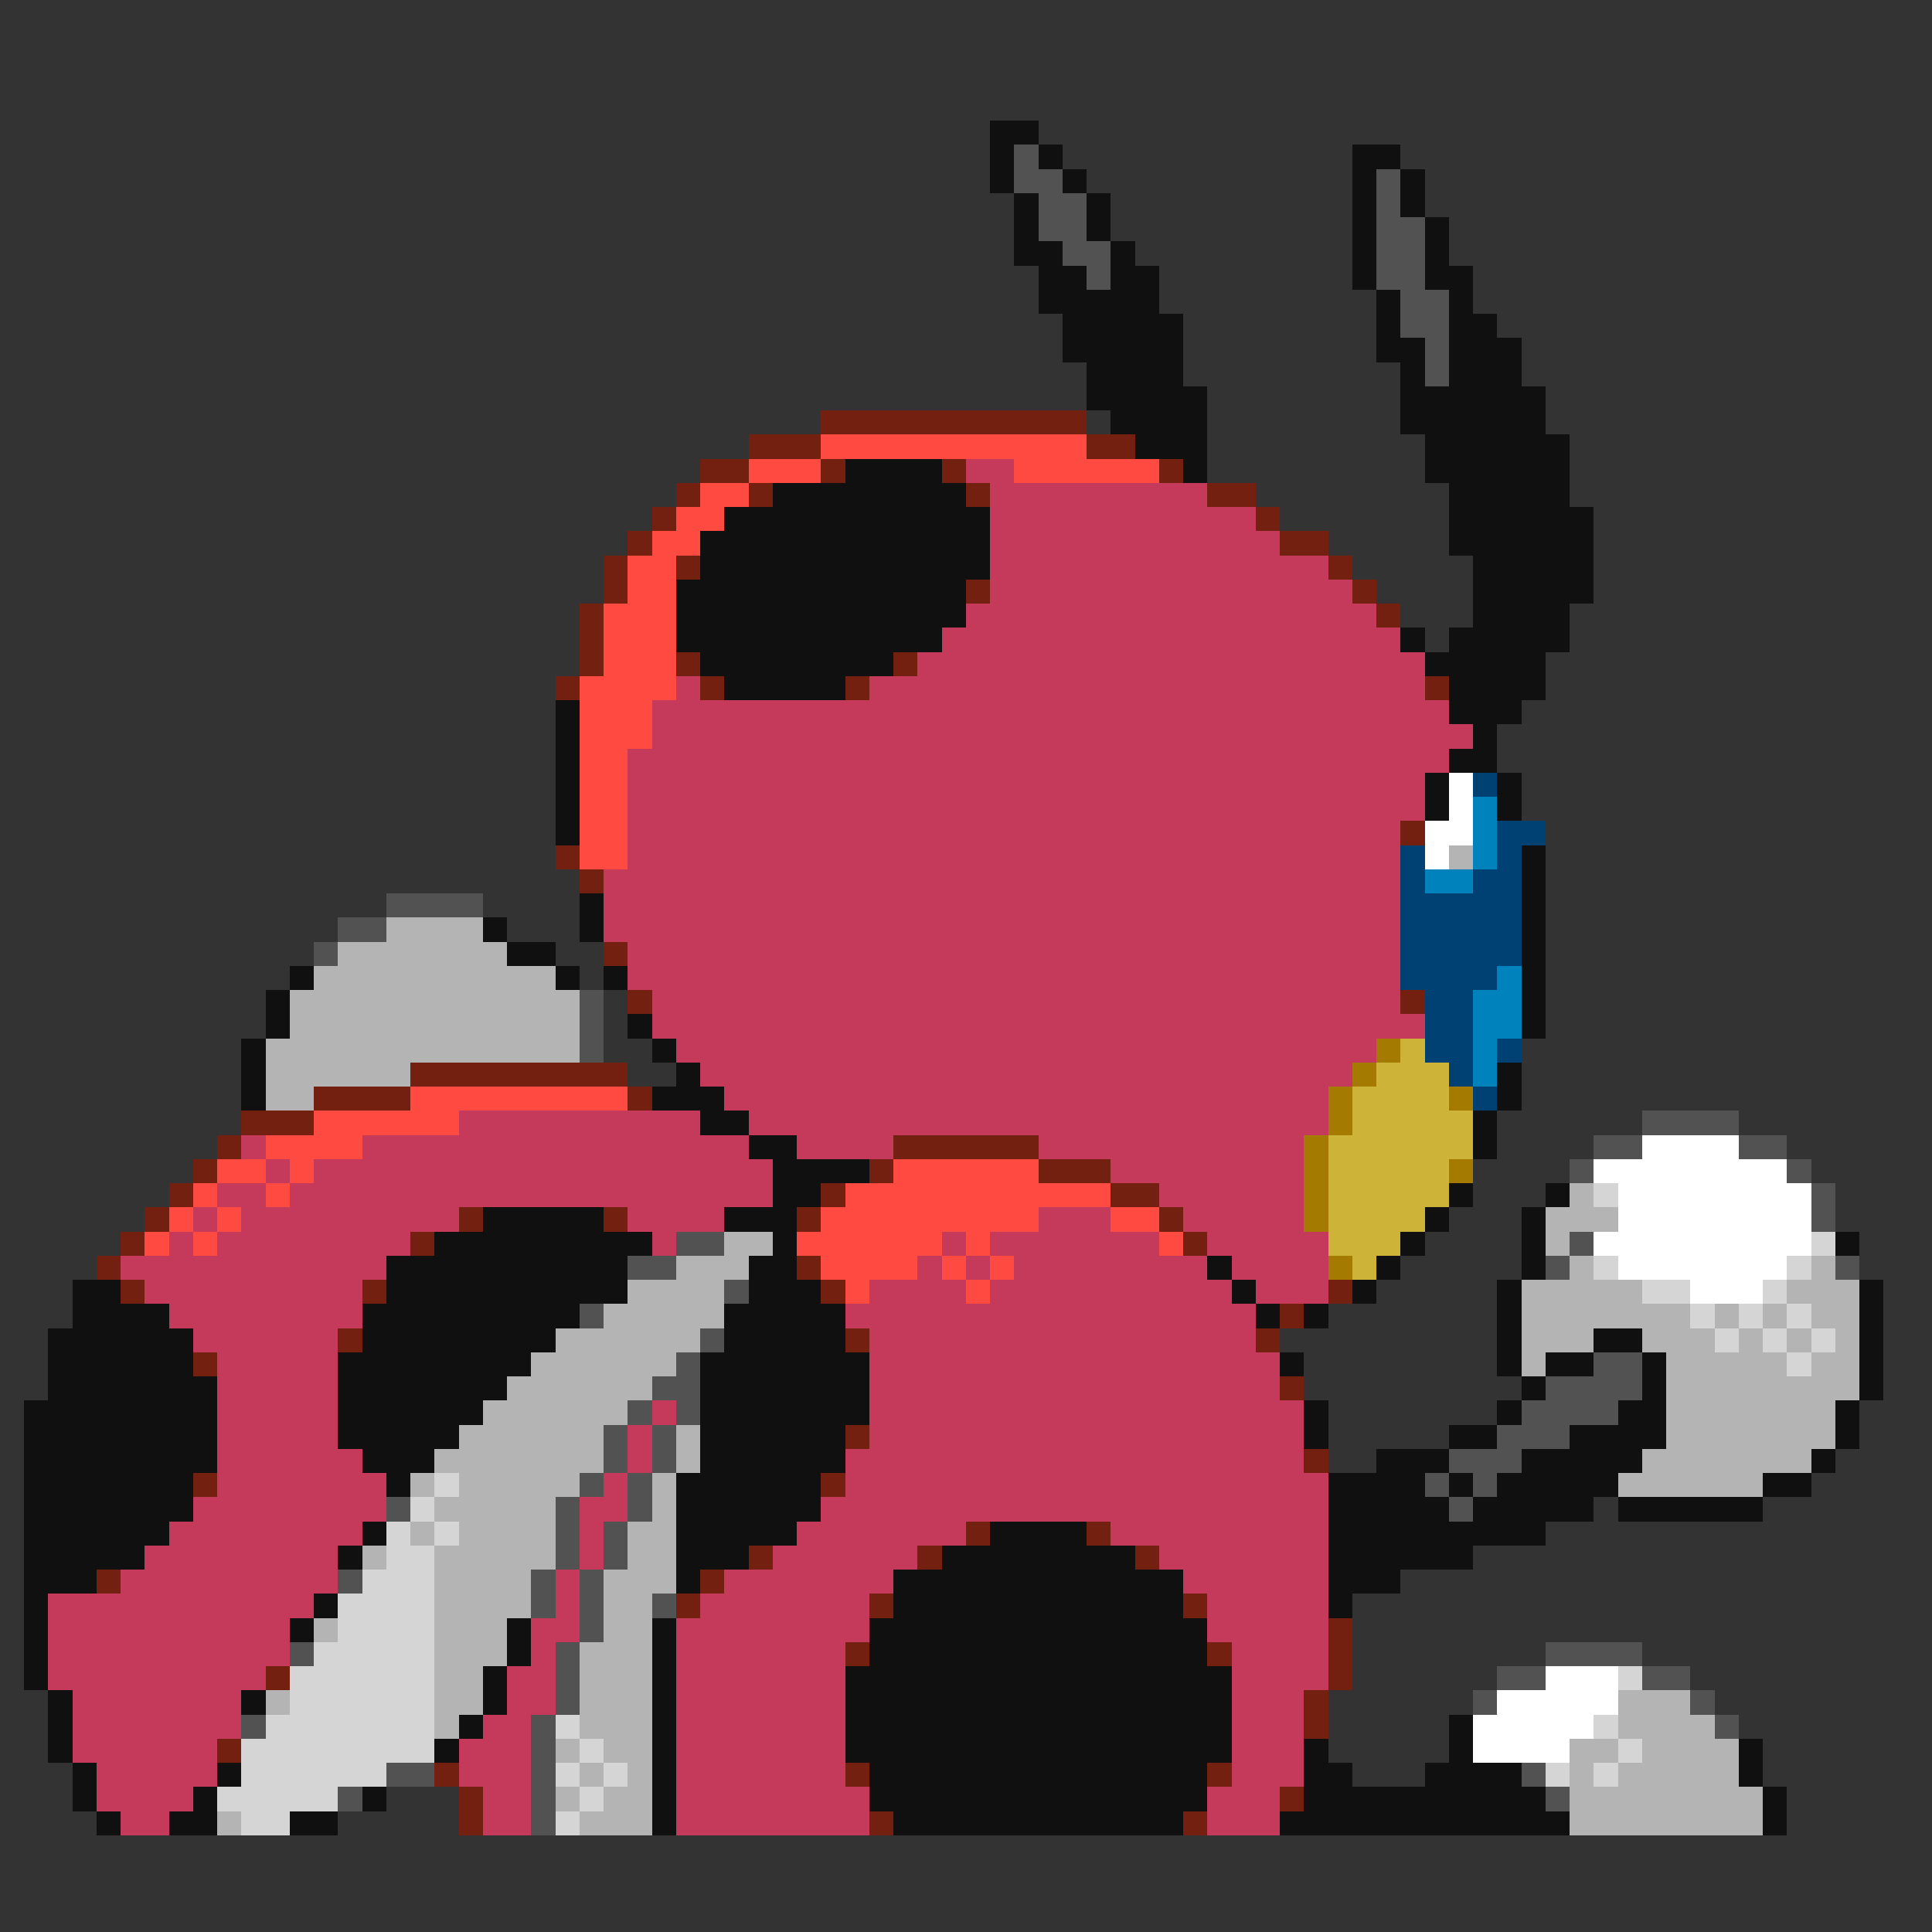 <svg xmlns="http://www.w3.org/2000/svg" viewBox="0 -0.5 80 80" shape-rendering="crispEdges">
<rect x="0" y="-0.5" width="80" height="80" fill="#333333" stroke="none"/>
<path stroke="#101010" d="M41 5h2M41 6h1M43 6h1M56 6h2M41 7h1M44 7h1M56 7h1M58 7h1M42 8h1M45 8h1M56 8h1M58 8h1M42 9h1M45 9h1M56 9h1M59 9h1M42 10h2M46 10h1M56 10h1M59 10h1M43 11h2M46 11h2M56 11h1M59 11h2M43 12h5M57 12h1M60 12h1M44 13h5M57 13h1M60 13h2M44 14h5M57 14h2M60 14h3M45 15h4M58 15h1M60 15h3M45 16h5M58 16h6M46 17h4M58 17h6M47 18h3M59 18h6M35 19h4M49 19h1M59 19h6M32 20h8M60 20h5M30 21h11M60 21h6M29 22h12M60 22h6M29 23h12M61 23h5M28 24h12M61 24h5M28 25h12M61 25h4M28 26h11M58 26h1M60 26h5M29 27h8M59 27h5M30 28h5M60 28h4M23 29h1M60 29h3M23 30h1M61 30h1M23 31h1M60 31h2M23 32h1M59 32h1M62 32h1M23 33h1M59 33h1M62 33h1M23 34h1M63 35h1M63 36h1M24 37h1M63 37h1M20 38h1M24 38h1M63 38h1M21 39h2M63 39h1M12 40h1M23 40h1M25 40h1M63 40h1M11 41h1M63 41h1M11 42h1M26 42h1M63 42h1M10 43h1M27 43h1M10 44h1M28 44h1M62 44h1M10 45h1M27 45h3M62 45h1M29 46h2M61 46h1M31 47h2M61 47h1M32 48h4M32 49h2M60 49h1M64 49h1M20 50h5M30 50h3M59 50h1M63 50h1M18 51h9M32 51h1M58 51h1M63 51h1M76 51h1M16 52h10M31 52h2M50 52h1M57 52h1M63 52h1M3 53h2M16 53h10M31 53h3M51 53h1M56 53h1M62 53h1M77 53h1M3 54h4M15 54h9M30 54h5M52 54h1M54 54h1M62 54h1M77 54h1M2 55h6M15 55h8M30 55h5M62 55h1M66 55h2M77 55h1M2 56h6M14 56h8M29 56h7M53 56h1M62 56h1M64 56h2M68 56h1M77 56h1M2 57h7M14 57h7M29 57h7M63 57h1M68 57h1M77 57h1M1 58h8M14 58h6M29 58h7M54 58h1M62 58h1M67 58h2M76 58h1M1 59h8M14 59h5M29 59h6M54 59h1M60 59h2M65 59h4M76 59h1M1 60h8M15 60h3M29 60h6M57 60h3M63 60h5M75 60h1M1 61h7M16 61h1M28 61h6M55 61h4M60 61h1M62 61h5M73 61h2M1 62h7M28 62h6M55 62h5M61 62h5M67 62h6M1 63h6M15 63h1M28 63h5M41 63h4M55 63h9M1 64h5M14 64h1M28 64h3M39 64h8M55 64h6M1 65h3M28 65h1M37 65h12M55 65h3M1 66h1M13 66h1M37 66h12M55 66h1M1 67h1M12 67h1M21 67h1M27 67h1M36 67h14M1 68h1M21 68h1M27 68h1M36 68h14M1 69h1M20 69h1M27 69h1M35 69h16M2 70h1M10 70h1M20 70h1M27 70h1M35 70h16M2 71h1M19 71h1M27 71h1M35 71h16M60 71h1M2 72h1M18 72h1M27 72h1M35 72h16M54 72h1M60 72h1M72 72h1M3 73h1M9 73h1M27 73h1M36 73h14M54 73h2M59 73h4M72 73h1M3 74h1M8 74h1M15 74h1M27 74h1M36 74h14M54 74h10M73 74h1M4 75h1M7 75h2M12 75h2M27 75h1M37 75h12M53 75h12M73 75h1" />
<path stroke="#525252" d="M42 6h1M42 7h2M57 7h1M43 8h2M57 8h1M43 9h2M57 9h2M44 10h2M57 10h2M45 11h1M57 11h2M58 12h2M58 13h2M59 14h1M59 15h1M16 37h4M14 38h2M13 39h1M24 41h1M24 42h1M24 43h1M68 46h4M66 47h2M72 47h2M65 48h1M74 48h1M75 49h1M75 50h1M28 51h2M65 51h1M26 52h2M64 52h1M76 52h1M30 53h1M24 54h1M29 55h1M28 56h1M66 56h2M27 57h2M64 57h4M26 58h1M28 58h1M63 58h4M25 59h1M27 59h1M62 59h3M25 60h1M27 60h1M60 60h3M24 61h1M26 61h1M59 61h1M61 61h1M16 62h1M23 62h1M26 62h1M60 62h1M23 63h1M25 63h1M23 64h1M25 64h1M14 65h1M22 65h1M24 65h1M22 66h1M24 66h1M27 66h1M24 67h1M12 68h1M23 68h1M64 68h4M23 69h1M62 69h2M68 69h2M23 70h1M61 70h1M70 70h1M10 71h1M22 71h1M71 71h1M22 72h1M16 73h2M22 73h1M63 73h1M14 74h1M22 74h1M64 74h1M22 75h1" />
<path stroke="#732010" d="M34 17h11M31 18h3M45 18h2M29 19h2M34 19h1M39 19h1M48 19h1M28 20h1M31 20h1M40 20h1M50 20h2M27 21h1M52 21h1M26 22h1M53 22h2M25 23h1M28 23h1M55 23h1M25 24h1M40 24h1M56 24h1M24 25h1M57 25h1M24 26h1M24 27h1M28 27h1M37 27h1M23 28h1M29 28h1M35 28h1M59 28h1M58 34h1M23 35h1M24 36h1M25 39h1M26 41h1M58 41h1M17 44h9M13 45h4M26 45h1M10 46h3M9 47h1M37 47h6M8 48h1M36 48h1M43 48h3M7 49h1M34 49h1M46 49h2M6 50h1M19 50h1M25 50h1M33 50h1M48 50h1M5 51h1M17 51h1M49 51h1M4 52h1M33 52h1M5 53h1M15 53h1M34 53h1M55 53h1M53 54h1M14 55h1M35 55h1M52 55h1M8 56h1M53 57h1M35 59h1M54 60h1M8 61h1M34 61h1M40 63h1M45 63h1M31 64h1M38 64h1M47 64h1M4 65h1M29 65h1M28 66h1M36 66h1M49 66h1M55 67h1M35 68h1M50 68h1M55 68h1M11 69h1M55 69h1M54 70h1M54 71h1M9 72h1M18 73h1M35 73h1M50 73h1M19 74h1M53 74h1M19 75h1M36 75h1M49 75h1" />
<path stroke="#ff4a41" d="M34 18h11M31 19h3M42 19h6M29 20h2M28 21h2M27 22h2M26 23h2M26 24h2M25 25h3M25 26h3M25 27h3M24 28h4M24 29h3M24 30h3M24 31h2M24 32h2M24 33h2M24 34h2M24 35h2M17 45h9M13 46h6M11 47h4M9 48h2M12 48h1M37 48h6M8 49h1M11 49h1M35 49h11M7 50h1M9 50h1M34 50h9M46 50h2M6 51h1M8 51h1M33 51h6M40 51h1M48 51h1M34 52h4M39 52h1M41 52h1M35 53h1M40 53h1" />
<path stroke="#c5395a" d="M40 19h2M41 20h9M41 21h11M41 22h12M41 23h14M41 24h15M40 25h17M39 26h19M38 27h21M28 28h1M36 28h23M27 29h33M27 30h34M26 31h34M26 32h33M26 33h33M26 34h32M26 35h32M25 36h33M25 37h33M25 38h33M26 39h32M26 40h32M27 41h31M27 42h32M28 43h29M29 44h27M30 45h25M19 46h10M31 46h24M10 47h1M15 47h16M33 47h4M43 47h11M11 48h1M13 48h19M46 48h8M9 49h2M12 49h20M48 49h6M8 50h1M10 50h9M26 50h4M43 50h3M49 50h5M7 51h1M9 51h8M27 51h1M39 51h1M41 51h7M50 51h5M5 52h11M38 52h1M40 52h1M42 52h8M51 52h4M6 53h9M36 53h4M41 53h10M52 53h3M7 54h8M35 54h17M8 55h6M36 55h16M9 56h5M36 56h17M9 57h5M36 57h17M9 58h5M27 58h1M36 58h18M9 59h5M26 59h1M36 59h18M9 60h6M26 60h1M35 60h19M9 61h7M25 61h1M35 61h20M8 62h8M24 62h2M34 62h21M7 63h8M24 63h1M33 63h7M46 63h9M6 64h8M24 64h1M32 64h6M48 64h7M5 65h9M23 65h1M30 65h7M49 65h6M2 66h11M23 66h1M29 66h7M50 66h5M2 67h10M22 67h2M28 67h8M50 67h5M2 68h10M22 68h1M28 68h7M51 68h4M2 69h9M21 69h2M28 69h7M51 69h4M3 70h7M21 70h2M28 70h7M51 70h3M3 71h7M20 71h2M28 71h7M51 71h3M3 72h6M19 72h3M28 72h7M51 72h3M4 73h5M19 73h3M28 73h7M51 73h3M4 74h4M20 74h2M28 74h8M50 74h3M5 75h2M20 75h2M28 75h8M50 75h3" />
<path stroke="#ffffff" d="M60 32h1M60 33h1M59 34h2M59 35h1M68 47h4M66 48h8M67 49h8M67 50h8M66 51h9M67 52h7M70 53h3M64 69h3M62 70h5M61 71h5M61 72h4" />
<path stroke="#004173" d="M61 32h1M62 34h2M58 35h1M62 35h1M58 36h1M61 36h2M58 37h5M58 38h5M58 39h5M58 40h4M59 41h2M59 42h2M59 43h2M62 43h1M60 44h1M61 45h1" />
<path stroke="#0083bd" d="M61 33h1M61 34h1M61 35h1M59 36h2M62 40h1M61 41h2M61 42h2M61 43h1M61 44h1" />
<path stroke="#b4b4b4" d="M60 35h1M16 38h4M14 39h7M13 40h10M12 41h12M12 42h12M11 43h13M11 44h6M11 45h2M65 49h1M64 50h3M30 51h2M64 51h1M28 52h3M65 52h1M75 52h1M26 53h4M63 53h5M74 53h3M25 54h5M63 54h7M71 54h1M73 54h1M75 54h2M23 55h6M63 55h3M68 55h3M72 55h1M74 55h1M76 55h1M22 56h6M63 56h1M69 56h5M75 56h2M21 57h6M69 57h8M20 58h6M69 58h7M19 59h6M28 59h1M69 59h7M18 60h7M28 60h1M68 60h7M17 61h1M19 61h5M27 61h1M67 61h6M18 62h5M27 62h1M17 63h1M19 63h4M26 63h2M15 64h1M18 64h5M26 64h2M18 65h4M25 65h3M18 66h4M25 66h2M13 67h1M18 67h3M25 67h2M18 68h3M24 68h3M18 69h2M24 69h3M11 70h1M18 70h2M24 70h3M67 70h3M18 71h1M24 71h3M67 71h4M23 72h1M25 72h2M65 72h2M68 72h4M24 73h1M26 73h1M65 73h1M67 73h5M23 74h1M25 74h2M65 74h8M9 75h1M24 75h3M65 75h8" />
<path stroke="#a47b00" d="M57 43h1M56 44h1M55 45h1M60 45h1M55 46h1M54 47h1M54 48h1M60 48h1M54 49h1M54 50h1M55 52h1" />
<path stroke="#cdb439" d="M58 43h1M57 44h3M56 45h4M56 46h5M55 47h6M55 48h5M55 49h5M55 50h4M55 51h3M56 52h1" />
<path stroke="#d5d5d5" d="M66 49h1M75 51h1M66 52h1M74 52h1M68 53h2M73 53h1M70 54h1M72 54h1M74 54h1M71 55h1M73 55h1M75 55h1M74 56h1M18 61h1M17 62h1M16 63h1M18 63h1M16 64h2M15 65h3M14 66h4M14 67h4M13 68h5M12 69h6M67 69h1M12 70h6M11 71h7M23 71h1M66 71h1M10 72h8M24 72h1M67 72h1M10 73h6M23 73h1M25 73h1M64 73h1M66 73h1M9 74h5M24 74h1M10 75h2M23 75h1" />
</svg>